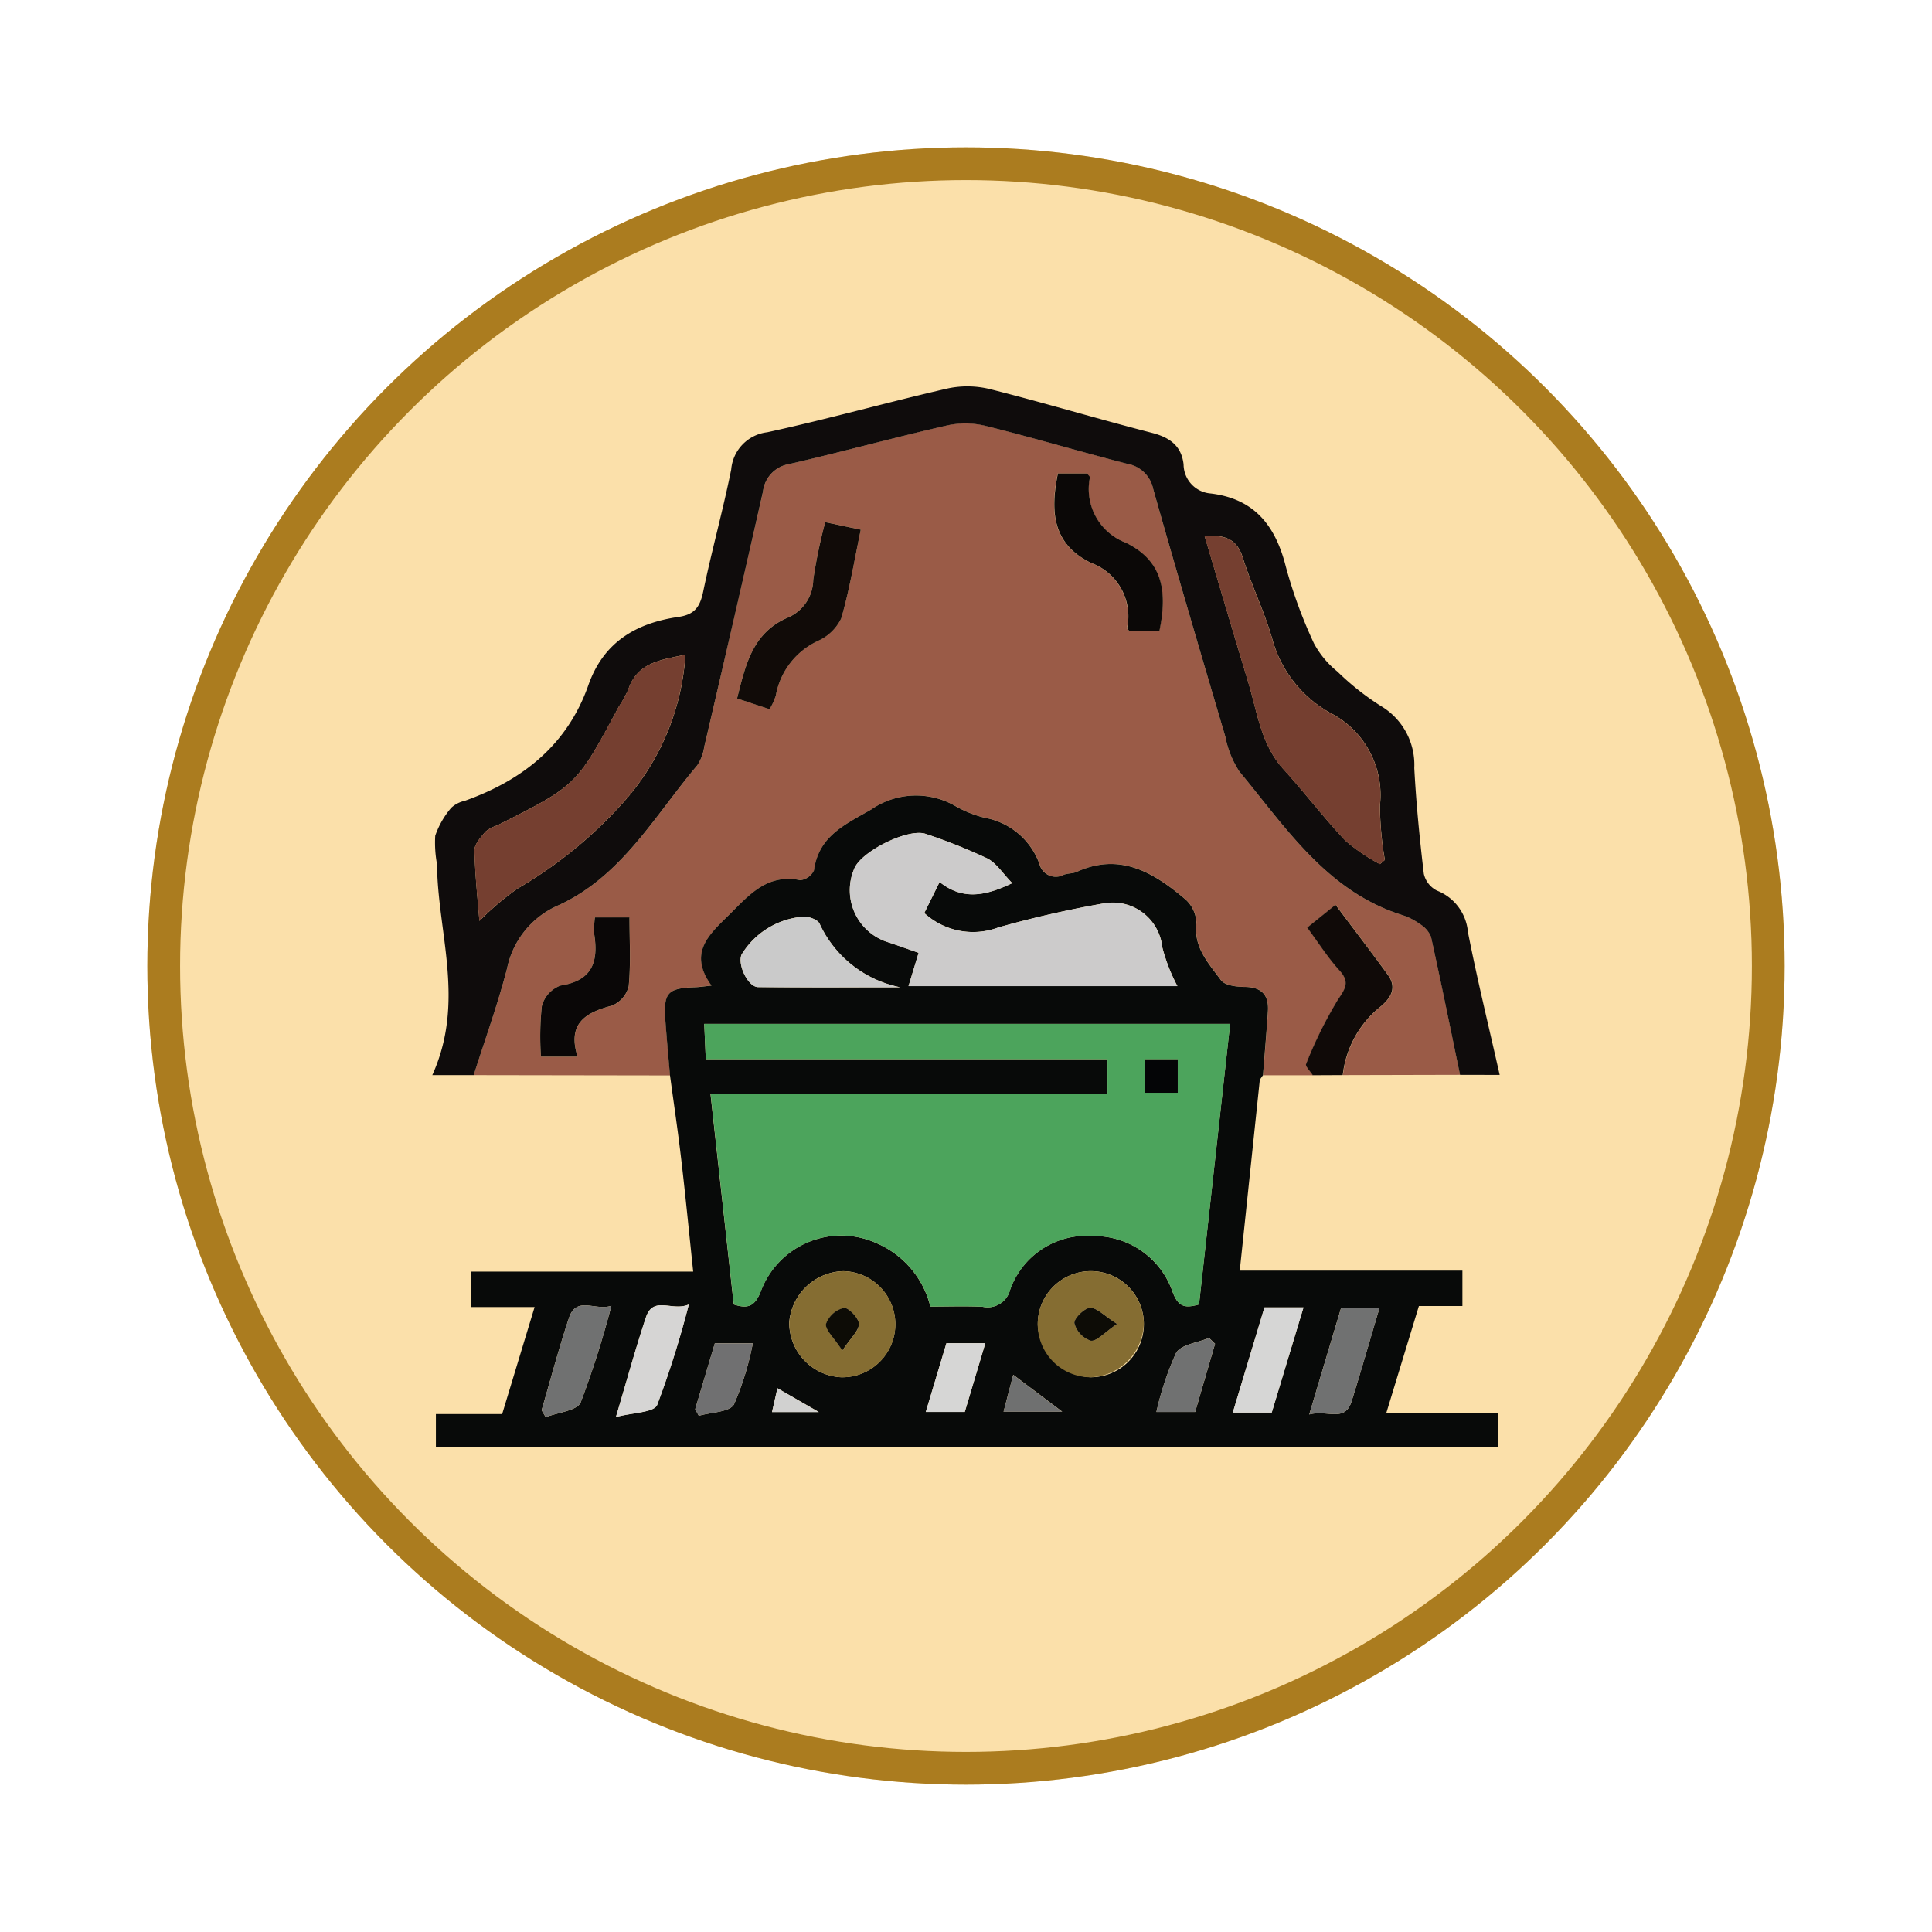 <svg xmlns="http://www.w3.org/2000/svg" xmlns:xlink="http://www.w3.org/1999/xlink" width="118" height="118" viewBox="0 0 118 118">
  <defs>
    <filter id="Elipse_12115" x="0" y="0" width="118" height="118" filterUnits="userSpaceOnUse">
      <feOffset dy="3" input="SourceAlpha"/>
      <feGaussianBlur stdDeviation="3" result="blur"/>
      <feFlood flood-opacity="0.161"/>
      <feComposite operator="in" in2="blur"/>
      <feComposite in="SourceGraphic"/>
    </filter>
    <clipPath id="clip-path">
      <rect id="Rectángulo_410590" data-name="Rectángulo 410590" width="65.195" height="64.803" fill="none"/>
    </clipPath>
  </defs>
  <g id="Grupo_1188203" data-name="Grupo 1188203" transform="translate(-799.781 -2543)">
    <g transform="matrix(1, 0, 0, 1, 799.78, 2543)" filter="url(#Elipse_12115)">
      <g id="Elipse_12115-2" data-name="Elipse 12115" transform="translate(9 6)" fill="#fbe0aa" stroke="#ab7c1f" stroke-width="2">
        <circle cx="50" cy="50" r="50" stroke="none"/>
        <circle cx="50" cy="50" r="49" fill="none"/>
      </g>
    </g>
    <g id="Grupo_1188210" data-name="Grupo 1188210" transform="translate(826.184 2566.598)">
      <g id="Grupo_1188209" data-name="Grupo 1188209" clip-path="url(#clip-path)">
        <path id="Trazado_1241167" data-name="Trazado 1241167" d="M60.55,48.132l-3.036,0c.1-1.3.216-2.6.3-3.9.064-1-.374-1.5-1.431-1.5-.494,0-1.2-.092-1.439-.415-.747-1.026-1.683-1.994-1.5-3.494a2,2,0,0,0-.7-1.463c-1.909-1.614-3.958-2.851-6.6-1.656-.24.108-.536.085-.787.175a1.032,1.032,0,0,1-1.5-.663,4.373,4.373,0,0,0-3.334-2.812,7.08,7.08,0,0,1-1.756-.693,4.81,4.81,0,0,0-5.177.183c-1.593.922-3.214,1.611-3.5,3.719a1.052,1.052,0,0,1-.838.6c-1.963-.4-3.054.831-4.258,2.028-1.26,1.252-2.639,2.368-1.163,4.41-.481.048-.741.088-1,.1-1.686.057-1.937.325-1.817,2.033.079,1.121.187,2.239.283,3.358L9.3,48.123c.691-2.174,1.47-4.325,2.045-6.529a5.367,5.367,0,0,1,3.143-3.849c3.865-1.774,5.87-5.468,8.467-8.54a2.721,2.721,0,0,0,.427-1.126q1.813-7.8,3.593-15.611a1.919,1.919,0,0,1,1.6-1.667c3.24-.752,6.45-1.633,9.692-2.376a5.227,5.227,0,0,1,2.353.052c2.876.719,5.719,1.565,8.59,2.3A1.955,1.955,0,0,1,50.8,12.319c1.432,5.059,2.92,10.1,4.411,15.144a5.942,5.942,0,0,0,.851,2.112c2.854,3.439,5.34,7.319,9.953,8.775A3.815,3.815,0,0,1,67.1,38.9a1.628,1.628,0,0,1,.674.774c.621,2.8,1.19,5.619,1.773,8.431l-7.155.017a6.247,6.247,0,0,1,2.256-4.142c.626-.507,1.1-1.153.5-1.979-1.024-1.4-2.08-2.785-3.2-4.281l-1.73,1.394c.717.967,1.27,1.852,1.964,2.608.653.712.378,1.093-.091,1.8a25.9,25.9,0,0,0-1.938,3.92c-.063.142.262.457.408.692M30.77,14.348a31.944,31.944,0,0,0-.731,3.518,2.544,2.544,0,0,1-1.563,2.313c-2.158.934-2.573,2.9-3.089,4.934l1.986.657a3.963,3.963,0,0,0,.382-.836,4.56,4.56,0,0,1,2.6-3.347,2.876,2.876,0,0,0,1.394-1.362c.509-1.747.8-3.557,1.193-5.42l-2.172-.457m14.2-2.972c-.477,2.335-.327,4.319,2.029,5.463a3.471,3.471,0,0,1,2.2,3.97c-.01.06.1.139.151.206h1.82c.476-2.3.306-4.264-2.049-5.413a3.5,3.5,0,0,1-2.192-3.983c.01-.06-.1-.139-.176-.244ZM16.7,38.491a5.812,5.812,0,0,0-.039,1.039c.262,1.676-.12,2.832-2.063,3.126a1.842,1.842,0,0,0-1.139,1.256A17.737,17.737,0,0,0,13.408,47h2.241c-.636-2.02.47-2.693,2.091-3.116A1.715,1.715,0,0,0,18.77,42.7c.134-1.369.049-2.759.049-4.2Z" transform="translate(-6.772 -6.056)" fill="#9a5b47"/>
        <path id="Trazado_1241168" data-name="Trazado 1241168" d="M15.109,109c-.1-1.119-.2-2.238-.283-3.358-.12-1.708.131-1.976,1.817-2.033.261-.009.521-.049,1-.1-1.476-2.042-.1-3.158,1.163-4.41,1.2-1.2,2.295-2.431,4.258-2.028a1.052,1.052,0,0,0,.838-.6c.288-2.109,1.909-2.8,3.5-3.72a4.81,4.81,0,0,1,5.177-.183,7.081,7.081,0,0,0,1.756.693,4.373,4.373,0,0,1,3.334,2.812,1.032,1.032,0,0,0,1.5.663c.252-.09.548-.067.787-.175,2.64-1.195,4.689.043,6.6,1.656a2,2,0,0,1,.7,1.463c-.185,1.5.75,2.468,1.5,3.494.236.324.945.413,1.439.415,1.057.006,1.5.5,1.431,1.5-.084,1.3-.2,2.6-.3,3.9l-.006,0-.187.267-1.226,11.663H63.506v2.161H60.848l-1.987,6.522h6.8v2.107H.81v-2.03H4.857l1.982-6.537H2.974v-2.163H16.525c-.249-2.363-.465-4.585-.724-6.8-.2-1.731-.459-3.455-.692-5.183m34.213-3.151H17.2L17.294,108H41.828v2.133H17.581L19,122.984c.875.286,1.289.109,1.65-.792a5.242,5.242,0,0,1,7.1-2.938,5.692,5.692,0,0,1,3.259,3.858c1.109,0,2.146-.037,3.18.012a1.42,1.42,0,0,0,1.692-1.039,4.957,4.957,0,0,1,5.08-3.28,5.074,5.074,0,0,1,4.856,3.447c.343.885.741.976,1.6.731l1.9-17.135m-19.644-2.308H46.1a10.848,10.848,0,0,1-.923-2.37,3.043,3.043,0,0,0-3.588-2.68,64.838,64.838,0,0,0-6.424,1.466,4.41,4.41,0,0,1-4.525-.879l.936-1.895c1.4,1.113,2.769.867,4.436.069-.578-.59-.967-1.23-1.534-1.514a33.728,33.728,0,0,0-3.741-1.491c-1.063-.381-3.967,1.065-4.378,2.133a3.328,3.328,0,0,0,2.131,4.5c.586.2,1.169.406,1.805.627l-.618,2.033m-3.986,17.412a3.406,3.406,0,0,0-3.3,3.123,3.337,3.337,0,0,0,3.179,3.357,3.24,3.24,0,0,0,.118-6.48m15.1,6.48a3.241,3.241,0,1,0-3.218-3.187,3.394,3.394,0,0,0,3.218,3.187m-11.615-23.82a6.913,6.913,0,0,1-4.931-3.888c-.111-.234-.562-.394-.873-.43a4.841,4.841,0,0,0-3.889,2.32c-.263.618.392,1.981,1.01,1.987,2.894.025,5.789.011,8.684.011m-17.37,26.249c1.024-.275,2.321-.272,2.519-.738a58.938,58.938,0,0,0,1.933-6.138c-1.009.447-2.169-.567-2.62.789-.63,1.9-1.158,3.825-1.832,6.087m-4.538-.415.252.424c.738-.29,1.917-.393,2.135-.905a57.758,57.758,0,0,0,1.875-5.9c-.973.332-2.131-.622-2.585.731-.625,1.862-1.124,3.766-1.677,5.653m44.594.139,1.94-6.421H51.415l-1.933,6.421Zm2.29.117c1.1-.309,2.174.519,2.59-.811.586-1.871,1.123-3.757,1.7-5.693H56.095l-1.943,6.5m-21.039-.151,1.255-4.2H31.992l-1.261,4.2Zm14.07,0,1.216-4.164-.368-.356c-.694.294-1.716.4-2.013.92a18.266,18.266,0,0,0-1.2,3.6Zm-30.537-.172.222.406c.744-.219,1.885-.22,2.151-.7a17.739,17.739,0,0,0,1.147-3.727H17.848l-1.2,4.023m19.424-2.1-.589,2.251h3.58l-2.991-2.251m-14.4.815-.332,1.458h2.858L21.667,128.1" transform="translate(-0.59 -66.91)" fill="#080a09"/>
        <path id="Trazado_1241169" data-name="Trazado 1241169" d="M62.771,42.05c-.584-2.812-1.153-5.627-1.773-8.431a1.629,1.629,0,0,0-.674-.774,3.821,3.821,0,0,0-1.081-.551c-4.613-1.455-7.1-5.336-9.953-8.775a5.941,5.941,0,0,1-.851-2.112c-1.49-5.042-2.979-10.085-4.411-15.144a1.955,1.955,0,0,0-1.591-1.535c-2.871-.739-5.715-1.585-8.59-2.3a5.236,5.236,0,0,0-2.353-.052C28.252,3.115,25.042,4,21.8,4.747a1.919,1.919,0,0,0-1.6,1.667q-1.769,7.812-3.593,15.611a2.727,2.727,0,0,1-.427,1.126c-2.6,3.072-4.6,6.765-8.467,8.539a5.368,5.368,0,0,0-3.143,3.849C4,37.743,3.22,39.894,2.529,42.068H0c2.033-4.492.323-8.69.289-12.884A7.163,7.163,0,0,1,.18,27.444a5.3,5.3,0,0,1,.979-1.706,1.8,1.8,0,0,1,.83-.426c3.541-1.26,6.264-3.424,7.543-7.062.932-2.653,2.943-3.8,5.517-4.171.982-.144,1.3-.621,1.494-1.532.519-2.5,1.209-4.967,1.714-7.471a2.5,2.5,0,0,1,2.2-2.272C24.155,2,27.8.971,31.487.125A5.782,5.782,0,0,1,34.1.178c3.3.834,6.558,1.814,9.852,2.661,1.087.28,1.8.787,1.934,1.921a1.793,1.793,0,0,0,1.65,1.781c2.695.322,3.974,1.988,4.6,4.488A29.046,29.046,0,0,0,53.85,15.7a5.646,5.646,0,0,0,1.436,1.724,16.211,16.211,0,0,0,2.638,2.091,4.177,4.177,0,0,1,2.053,3.8c.116,2.156.326,4.309.582,6.453a1.521,1.521,0,0,0,.8,1.029,2.99,2.99,0,0,1,1.894,2.53c.55,2.812,1.234,5.6,1.939,8.727ZM47.169,9.132c.926,3.107,1.789,6.031,2.671,8.949.554,1.831.772,3.787,2.148,5.3,1.3,1.431,2.468,2.979,3.8,4.381a11.382,11.382,0,0,0,2.091,1.417l.3-.257a20.327,20.327,0,0,1-.3-3.324,5.629,5.629,0,0,0-3.011-5.643,7.408,7.408,0,0,1-3.532-4.413c-.478-1.726-1.293-3.356-1.829-5.07-.355-1.135-1.061-1.414-2.333-1.344M15.457,16.39c-1.48.317-2.93.458-3.486,2.128a7.342,7.342,0,0,1-.586,1.06c-2.567,4.8-2.567,4.8-7.43,7.244a2.143,2.143,0,0,0-.708.377c-.283.342-.676.763-.668,1.144.032,1.526.2,3.049.3,4.306a17.245,17.245,0,0,1,2.313-1.967,26.538,26.538,0,0,0,6.423-5.215,14.945,14.945,0,0,0,3.847-9.077" transform="translate(0 0)" fill="#0f0c0c"/>
        <path id="Trazado_1241170" data-name="Trazado 1241170" d="M196.665,126.87c-.145-.235-.471-.55-.408-.692a25.859,25.859,0,0,1,1.938-3.92c.469-.7.744-1.084.091-1.8-.693-.756-1.247-1.64-1.964-2.608l1.729-1.394c1.122,1.5,2.178,2.877,3.2,4.281.6.826.131,1.471-.5,1.979a6.247,6.247,0,0,0-2.256,4.142l-1.838.009" transform="translate(-142.888 -84.793)" fill="#100a08"/>
        <path id="Trazado_1241171" data-name="Trazado 1241171" d="M185.906,155.037l.186-.267-.186.267" transform="translate(-135.357 -112.687)" fill="#9a5b47"/>
        <path id="Trazado_1241172" data-name="Trazado 1241172" d="M73.843,30.5l2.172.457c-.392,1.864-.684,3.674-1.193,5.42a2.874,2.874,0,0,1-1.394,1.362,4.561,4.561,0,0,0-2.6,3.348,3.96,3.96,0,0,1-.382.836l-1.986-.657c.517-2.036.931-4,3.089-4.934a2.544,2.544,0,0,0,1.563-2.313,31.945,31.945,0,0,1,.731-3.518" transform="translate(-49.845 -22.205)" fill="#110b08"/>
        <path id="Trazado_1241173" data-name="Trazado 1241173" d="M139.913,19.567H141.7c.079.105.186.184.176.244a3.5,3.5,0,0,0,2.192,3.983c2.355,1.15,2.525,3.114,2.049,5.413H144.3c-.054-.069-.16-.147-.15-.207a3.471,3.471,0,0,0-2.2-3.97c-2.357-1.145-2.507-3.128-2.029-5.463" transform="translate(-101.71 -14.247)" fill="#0b0807"/>
        <path id="Trazado_1241174" data-name="Trazado 1241174" d="M27.587,119.29H29.7c0,1.445.085,2.835-.049,4.2a1.715,1.715,0,0,1-1.031,1.188c-1.621.424-2.727,1.1-2.091,3.116H24.293a17.737,17.737,0,0,1,.053-3.087,1.842,1.842,0,0,1,1.139-1.256c1.943-.294,2.325-1.45,2.063-3.126a5.812,5.812,0,0,1,.039-1.039" transform="translate(-17.656 -86.854)" fill="#0a0707"/>
        <path id="Trazado_1241175" data-name="Trazado 1241175" d="M93.208,143.206l-1.9,17.135c-.862.245-1.26.154-1.6-.731a5.074,5.074,0,0,0-4.856-3.447,4.957,4.957,0,0,0-5.08,3.279,1.42,1.42,0,0,1-1.692,1.039c-1.033-.049-2.071-.012-3.18-.012a5.692,5.692,0,0,0-3.259-3.858,5.242,5.242,0,0,0-7.1,2.938c-.361.9-.775,1.078-1.65.792l-1.415-12.849H85.714v-2.133H61.18l-.095-2.153ZM90,145.367h-2v2.044h2Z" transform="translate(-44.476 -104.267)" fill="#4ca45c"/>
        <path id="Trazado_1241176" data-name="Trazado 1241176" d="M97.4,109.665l.618-2.033c-.637-.221-1.219-.43-1.805-.627a3.328,3.328,0,0,1-2.131-4.5c.411-1.068,3.315-2.514,4.377-2.133a33.712,33.712,0,0,1,3.742,1.491c.567.284.956.924,1.534,1.515-1.667.8-3.034,1.044-4.436-.069l-.936,1.895a4.409,4.409,0,0,0,4.525.879,64.838,64.838,0,0,1,6.424-1.466,3.044,3.044,0,0,1,3.588,2.68,10.848,10.848,0,0,0,.923,2.37Z" transform="translate(-68.316 -73.034)" fill="#cccbcb"/>
        <path id="Trazado_1241177" data-name="Trazado 1241177" d="M83.483,198.754a3.24,3.24,0,0,1-.118,6.48,3.336,3.336,0,0,1-3.179-3.357,3.406,3.406,0,0,1,3.3-3.123m-.057,4.852c.52-.789,1.019-1.217,1.011-1.635-.007-.355-.654-1.017-.923-.972a1.551,1.551,0,0,0-1.084.975c-.06.37.479.836,1,1.633" transform="translate(-58.38 -144.711)" fill="#856d32"/>
        <path id="Trazado_1241178" data-name="Trazado 1241178" d="M139.225,205.231a3.241,3.241,0,1,1,3.258-3.3,3.375,3.375,0,0,1-3.258,3.3m1.627-3.259c-.8-.509-1.24-1-1.655-.982-.355.016-1,.672-.954.942a1.549,1.549,0,0,0,.994,1.065c.371.053.828-.494,1.615-1.025" transform="translate(-99.025 -144.708)" fill="#856d32"/>
        <path id="Trazado_1241179" data-name="Trazado 1241179" d="M79.013,123.392c-2.894,0-5.789.014-8.684-.011-.618-.005-1.273-1.369-1.009-1.987a4.84,4.84,0,0,1,3.889-2.32c.311.036.762.2.873.43a6.913,6.913,0,0,0,4.931,3.888" transform="translate(-50.428 -86.689)" fill="#cacaca"/>
        <path id="Trazado_1241180" data-name="Trazado 1241180" d="M41.247,213.109c.675-2.262,1.2-4.191,1.833-6.087.451-1.356,1.611-.341,2.62-.789a58.935,58.935,0,0,1-1.933,6.138c-.2.466-1.5.463-2.519.738" transform="translate(-30.032 -150.157)" fill="#d6d5d4"/>
        <path id="Trazado_1241181" data-name="Trazado 1241181" d="M24.559,212.842c.553-1.886,1.052-3.791,1.677-5.653.454-1.352,1.612-.4,2.585-.731a57.831,57.831,0,0,1-1.875,5.9c-.219.512-1.4.615-2.135.905l-.252-.424" transform="translate(-17.881 -150.306)" fill="#707171"/>
        <path id="Trazado_1241182" data-name="Trazado 1241182" d="M182.191,213.312h-2.38l1.933-6.421h2.386l-1.94,6.421" transform="translate(-130.919 -150.636)" fill="#d6d6d5"/>
        <path id="Trazado_1241183" data-name="Trazado 1241183" d="M196.984,213.518l1.944-6.5h2.344c-.574,1.935-1.111,3.822-1.7,5.693-.417,1.33-1.489.5-2.59.811" transform="translate(-143.422 -150.726)" fill="#707171"/>
        <path id="Trazado_1241184" data-name="Trazado 1241184" d="M113.23,219.138h-2.382l1.261-4.2h2.375l-1.255,4.2" transform="translate(-80.708 -156.497)" fill="#d6d6d5"/>
        <path id="Trazado_1241185" data-name="Trazado 1241185" d="M165.015,218.279h-2.368a18.266,18.266,0,0,1,1.2-3.6c.3-.52,1.32-.627,2.013-.92l.368.356-1.216,4.164" transform="translate(-118.422 -155.636)" fill="#707171"/>
        <path id="Trazado_1241186" data-name="Trazado 1241186" d="M59.048,218.978l1.2-4.023h2.319a17.755,17.755,0,0,1-1.147,3.727c-.266.483-1.407.483-2.151.7l-.223-.406" transform="translate(-42.992 -156.507)" fill="#707071"/>
        <path id="Trazado_1241187" data-name="Trazado 1241187" d="M128.908,222.043l2.991,2.251h-3.58l.589-2.251" transform="translate(-93.428 -161.668)" fill="#6f7070"/>
        <path id="Trazado_1241188" data-name="Trazado 1241188" d="M76.628,225.041l2.527,1.458H76.3l.332-1.458" transform="translate(-55.551 -163.851)" fill="#d1d1d0"/>
        <path id="Trazado_1241189" data-name="Trazado 1241189" d="M173.475,33.559c1.272-.07,1.978.209,2.333,1.344.536,1.714,1.352,3.344,1.83,5.07a7.407,7.407,0,0,0,3.532,4.413,5.629,5.629,0,0,1,3.011,5.643,20.265,20.265,0,0,0,.3,3.324l-.3.257a11.368,11.368,0,0,1-2.091-1.417c-1.327-1.4-2.5-2.949-3.8-4.38-1.376-1.518-1.594-3.473-2.148-5.3-.882-2.918-1.745-5.842-2.671-8.949" transform="translate(-126.306 -24.427)" fill="#753f30"/>
        <path id="Trazado_1241190" data-name="Trazado 1241190" d="M22.358,60.28a14.945,14.945,0,0,1-3.847,9.077,26.538,26.538,0,0,1-6.423,5.215,17.245,17.245,0,0,0-2.313,1.967c-.1-1.257-.264-2.78-.3-4.306-.008-.381.385-.8.668-1.144a2.143,2.143,0,0,1,.708-.377c4.864-2.441,4.863-2.441,7.43-7.244a7.342,7.342,0,0,0,.586-1.06c.557-1.67,2.006-1.811,3.486-2.128" transform="translate(-6.901 -43.889)" fill="#753f30"/>
        <rect id="Rectángulo_410589" data-name="Rectángulo 410589" width="1.997" height="2.044" transform="translate(43.532 41.1)" fill="#040506"/>
        <path id="Trazado_1241191" data-name="Trazado 1241191" d="M89.43,209.611c-.517-.8-1.056-1.263-1-1.633A1.551,1.551,0,0,1,89.518,207c.269-.045.916.618.923.972.008.418-.492.847-1.011,1.635" transform="translate(-64.385 -150.716)" fill="#0d0c06"/>
        <path id="Trazado_1241192" data-name="Trazado 1241192" d="M146.834,207.968c-.787.531-1.243,1.078-1.615,1.025a1.549,1.549,0,0,1-.994-1.065c-.049-.27.6-.927.954-.942.415-.018.852.474,1.655.982" transform="translate(-105.008 -150.704)" fill="#0d0c06"/>
      </g>
    </g>
  </g>
</svg>
